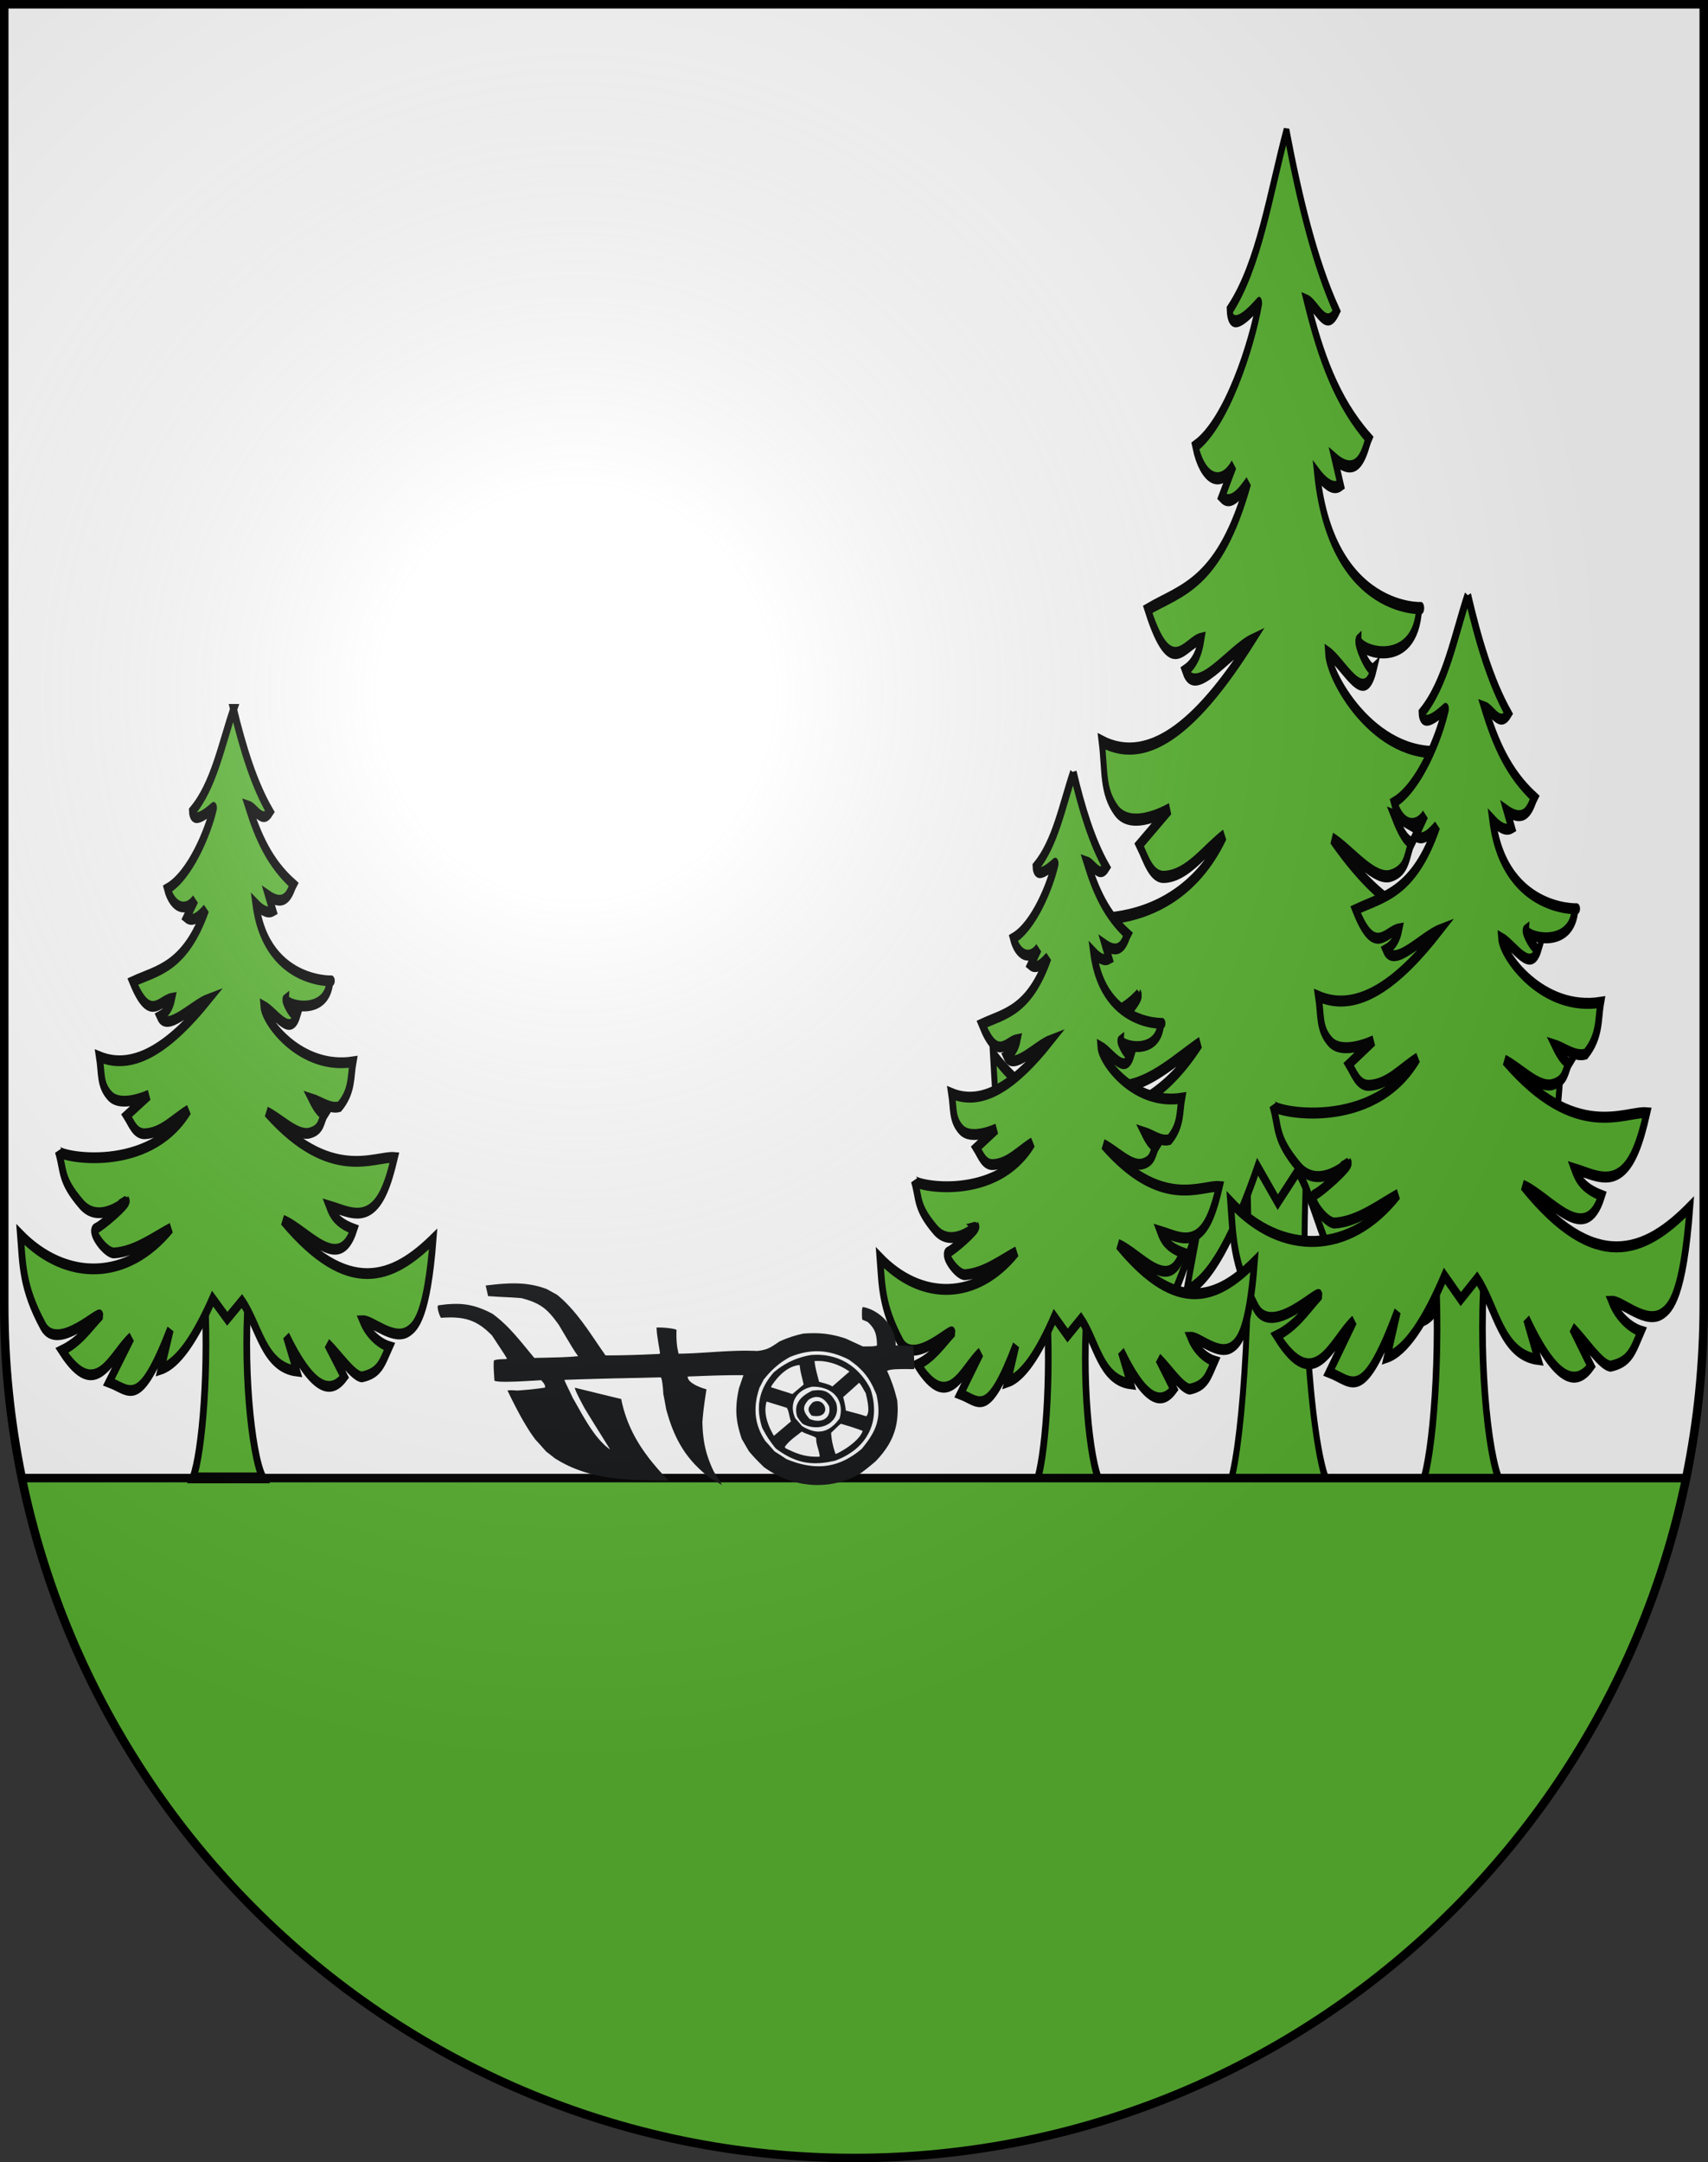 <svg xmlns="http://www.w3.org/2000/svg" xmlns:xlink="http://www.w3.org/1999/xlink" version="1.0" width="603" height="763"><rect width="100%" height="100%" fill="#333333" stroke="none"/><defs><radialGradient cx="858.042" cy="579.933" r="300" fx="858.042" fy="579.933" id="c" xlink:href="#a" gradientUnits="userSpaceOnUse" gradientTransform="matrix(1.215 0 0 1.267 -839.192 -490.49)"/><linearGradient id="a"><stop style="stop-color:#fff;stop-opacity:.314" offset="0"/><stop style="stop-color:#fff;stop-opacity:.251" offset=".19"/><stop style="stop-color:#6b6b6b;stop-opacity:.125" offset=".6"/><stop style="stop-color:#000;stop-opacity:.125" offset="1"/></linearGradient><clipPath id="b"><path d="M1.5 1.5v458.868c0 166.31 134.315 301.132 300 301.132s300-134.821 300-301.132V1.5H1.5z" style="fill:none;stroke:#000;stroke-width:3;stroke-miterlimit:4;stroke-opacity:1;stroke-dasharray:none;display:inline"/></clipPath></defs><g style="display:inline"><path d="M1.5 1.5v458.868c0 166.31 134.315 301.132 300 301.132s300-134.822 300-301.132V1.5H1.5z" style="fill:#fff;fill-opacity:1"/></g><g style="display:inline"><g style="fill:#5ab532;stroke:#000;stroke-width:5.196;stroke-miterlimit:4;stroke-opacity:1;stroke-dasharray:none;display:inline"><path d="M-219.865 331.124c7.09 63.887-2.363 128.146-13.255 146.49h84.574c-14.064-17.263-25.406-87.064-16.253-146" style="fill:#5ab532;fill-opacity:1;fill-rule:evenodd;stroke:#000;stroke-width:5.196;stroke-miterlimit:4;stroke-opacity:1;stroke-dasharray:none" transform="matrix(.402 0 0 .828 528.15 127.46)"/><path d="M-183.994-98.169c-14.785 26.771-23.883 56.983-49.854 76.299.727 12.637 26.088-3.605 25.857-2.96-6.513 18.153-28.795 51.234-56.067 61.016 5.734 13.415 21.61 18.704 33.733 8.04l-10.521 13.577c7.22 3.73 15.19-.437 23.316-6.262-25.252 43.725-58.568 45.733-88.38 54.217 20.61 31.198 32.555 14.08 47.289 12.511-2.07 6.419-6.775 10.982-14.332 13.54 8.75 12.309 38.903-8.39 58.576-12.926-44.03 33.778-88.545 54.337-131.928 43.14 3.115 12.352.339 21.047 12.824 29.415 13.728 9.201 46.974-.607 46.974-.607l-26.78 15.27c5.674 5.632 10.238 13.992 22.116 13.674 20.391-.546 34.774-11.166 52.404-17.684-47.467 48.298-155.631 35.045-157.219 30.6 7.239 14.54 1.783 21.046 28.028 39.885 21.928 15.741 54.123-2.634 54.114-2.631 2.96 1.562-28.022 18.3-36.758 20.802-7.304 2.092 11.951 18.748 22.357 18.327 24.842-1.005 47.65-11.752 68.31-18.583-51.964 39.262-126.14 40.43-181.782 4.863 2.724 21.68 1.882 39.271 27.387 68.465 17.766 20.335 70.941-13.946 68.752-7.594-13.772 9.2-24.63 19.424-46.06 25.93 41.578 39.844 59.252 4.015 83.89-9.771l-26.975 33.532c25.765 5.988 36.38 21.393 74.285-39.557l-11.318 29.784c20.8-4.24 41.602-23.508 62.402-52.82l17.714 15.073 17.714-13.264c20.886 18.447 25.955 49.411 66.296 52.46l-12.69-26.294c28.665 36.7 51.56 46.05 70.17 30.636l-20.458-24.845c13.941 8.302 31.343 24.539 41.823 24.845 21.274-2.832 24.151-10.208 33.148-22.674-11.616-2.174-25.27-9.36-31.998-19.416 11.37-.257 36.982 15.388 54.857 7.962 8.723-3.623 22.887-11.37 30.061-69.235-48.745 29.8-102.751 44.118-181.376-13.988 30.172 7.744 67.798 40.657 85.604 6.643-20.134-4.592-25.806-10.88-29.718-17.373 16.456 3.016 33.225 8.69 48.399 2.906 14.873-5.669 23.103-20.245 30.345-39.205-23.696-1.364-77.219 19.553-154.402-34.128 17.299 5.27 36.854 18.28 51.891 15.797 14.984-2.474 13.434-9.448 18.057-13.988-5.145-.625-10.29-5.183-15.434-11.581 11.164 2.161 22.327 7.908 33.49 5.79 15.826-11.907 13.11-22.51 16.343-33.531-63.165 6.086-106.683-30.091-107.999-41.729 14.06 4.741 31.902 23.735 40.23 6.877-4.108 1.858-15.537-11.2-13.376-12.178 0 5.283 50.367 12.796 53.142-13.626 15.814-.693-75.865 6.77-89.599-57.526 8.893 5.824 15.563 6.957 20.8 5.067l-5.32-11.156c22.438 9.622 26.94-5.245 29.991-8.74-28.022-15.513-42.283-34.797-54.503-58.717 8.73 1.803 16.71 13.917 26.26 4.457-19.154-20.512-32.669-47.471-44.102-76.81z" style="fill:#5ab532;fill-opacity:1;fill-rule:evenodd;stroke:#000;stroke-width:5.196;stroke-miterlimit:4;stroke-opacity:1;stroke-dasharray:none" transform="matrix(.402 0 0 .828 528.15 127.46)"/></g><g style="fill:#5ab532;stroke:#000;stroke-width:7.139;stroke-miterlimit:4;stroke-opacity:1;stroke-dasharray:none;display:inline"><path d="M-219.865 331.124c7.09 63.887-2.363 128.146-13.255 146.49h84.574c-14.064-17.263-25.406-87.064-16.253-146" style="fill:#5ab532;fill-opacity:1;fill-rule:evenodd;stroke:#000;stroke-width:7.139;stroke-miterlimit:4;stroke-opacity:1;stroke-dasharray:none" transform="matrix(.325 0 0 .544 578.012 263.437)"/><path d="M-183.994-98.169c-14.785 26.771-23.883 56.983-49.854 76.299.727 12.637 26.088-3.605 25.857-2.96-6.513 18.153-28.795 51.234-56.067 61.016 5.734 13.415 21.61 18.704 33.733 8.04l-10.521 13.577c7.22 3.73 15.19-.437 23.316-6.262-25.252 43.725-58.568 45.733-88.38 54.217 20.61 31.198 32.555 14.08 47.289 12.511-2.07 6.419-6.775 10.982-14.332 13.54 8.75 12.309 38.903-8.39 58.576-12.926-44.03 33.778-88.545 54.337-131.928 43.14 3.115 12.352.339 21.047 12.824 29.415 13.728 9.201 46.974-.607 46.974-.607l-26.78 15.27c5.674 5.632 10.238 13.992 22.116 13.674 20.391-.546 34.774-11.166 52.404-17.684-47.467 48.298-155.631 35.045-157.219 30.6 7.239 14.54 1.783 21.046 28.028 39.885 21.928 15.741 54.123-2.634 54.114-2.631 2.96 1.562-28.022 18.3-36.758 20.802-7.304 2.092 11.951 18.748 22.357 18.327 24.842-1.005 47.65-11.752 68.31-18.583-51.964 39.262-126.14 40.43-181.782 4.863 2.724 21.68 1.882 39.271 27.387 68.465 17.766 20.335 70.941-13.946 68.752-7.594-13.772 9.2-24.63 19.424-46.06 25.93 41.578 39.844 59.252 4.015 83.89-9.771l-26.975 33.532c25.765 5.988 36.38 21.393 74.285-39.557l-11.318 29.784c20.8-4.24 41.602-23.508 62.402-52.82l17.714 15.073 17.714-13.264c20.886 18.447 25.955 49.411 66.296 52.46l-12.69-26.294c28.665 36.7 51.56 46.05 70.17 30.636l-20.458-24.845c13.941 8.302 31.343 24.539 41.823 24.845 21.274-2.832 24.151-10.208 33.148-22.674-11.616-2.174-25.27-9.36-31.998-19.416 11.37-.257 36.982 15.388 54.857 7.962 8.723-3.623 22.887-11.37 30.061-69.235-48.745 29.8-102.751 44.118-181.376-13.988 30.172 7.744 67.798 40.657 85.604 6.643-20.134-4.592-25.806-10.88-29.718-17.373 16.456 3.016 33.225 8.69 48.399 2.906 14.873-5.669 23.103-20.245 30.345-39.205-23.696-1.364-77.219 19.553-154.402-34.128 17.299 5.27 36.854 18.28 51.891 15.797 14.984-2.474 13.434-9.448 18.057-13.988-5.145-.625-10.29-5.183-15.434-11.581 11.164 2.161 22.327 7.908 33.49 5.79 15.826-11.907 13.11-22.51 16.343-33.531-63.165 6.086-106.683-30.091-107.999-41.729 14.06 4.741 31.902 23.735 40.23 6.877-4.108 1.858-15.537-11.2-13.376-12.178 0 5.283 50.367 12.796 53.142-13.626 15.814-.693-75.865 6.77-89.599-57.526 8.893 5.824 15.563 6.957 20.8 5.067l-5.32-11.156c22.438 9.622 26.94-5.245 29.991-8.74-28.022-15.513-42.283-34.797-54.503-58.717 8.73 1.803 16.71 13.917 26.26 4.457-19.154-20.512-32.669-47.471-44.102-76.81z" style="fill:#5ab532;fill-opacity:1;fill-rule:evenodd;stroke:#000;stroke-width:7.139;stroke-miterlimit:4;stroke-opacity:1;stroke-dasharray:none" transform="matrix(.325 0 0 .544 578.012 263.437)"/></g><g style="fill:#5ab532;stroke:#000;stroke-width:8.835;stroke-miterlimit:4;stroke-opacity:1;stroke-dasharray:none;display:inline"><path d="M-219.865 331.124c7.09 63.887-2.363 128.146-13.255 146.49h84.574c-14.064-17.263-25.406-87.064-16.253-146" style="fill:#5ab532;fill-opacity:1;fill-rule:evenodd;stroke:#000;stroke-width:8.835;stroke-miterlimit:4;stroke-opacity:1;stroke-dasharray:none" transform="matrix(.265 0 0 .435 427.705 315.356)"/><path d="M-183.994-98.169c-14.785 26.771-23.883 56.983-49.854 76.299.727 12.637 26.088-3.605 25.857-2.96-6.513 18.153-28.795 51.234-56.067 61.016 5.734 13.415 21.61 18.704 33.733 8.04l-10.521 13.577c7.22 3.73 15.19-.437 23.316-6.262-25.252 43.725-58.568 45.733-88.38 54.217 20.61 31.198 32.555 14.08 47.289 12.511-2.07 6.419-6.775 10.982-14.332 13.54 8.75 12.309 38.903-8.39 58.576-12.926-44.03 33.778-88.545 54.337-131.928 43.14 3.115 12.352.339 21.047 12.824 29.415 13.728 9.201 46.974-.607 46.974-.607l-26.78 15.27c5.674 5.632 10.238 13.992 22.116 13.674 20.391-.546 34.774-11.166 52.404-17.684-47.467 48.298-155.631 35.045-157.219 30.6 7.239 14.54 1.783 21.046 28.028 39.885 21.928 15.741 54.123-2.634 54.114-2.631 2.96 1.562-28.022 18.3-36.758 20.802-7.304 2.092 11.951 18.748 22.357 18.327 24.842-1.005 47.65-11.752 68.31-18.583-51.964 39.262-126.14 40.43-181.782 4.863 2.724 21.68 1.882 39.271 27.387 68.465 17.766 20.335 70.941-13.946 68.752-7.594-13.772 9.2-24.63 19.424-46.06 25.93 41.578 39.844 59.252 4.015 83.89-9.771l-26.975 33.532c25.765 5.988 36.38 21.393 74.285-39.557l-11.318 29.784c20.8-4.24 41.602-23.508 62.402-52.82l17.714 15.073 17.714-13.264c20.886 18.447 25.955 49.411 66.296 52.46l-12.69-26.294c28.665 36.7 51.56 46.05 70.17 30.636l-20.458-24.845c13.941 8.302 31.343 24.539 41.823 24.845 21.274-2.832 24.151-10.208 33.148-22.674-11.616-2.174-25.27-9.36-31.998-19.416 11.37-.257 36.982 15.388 54.857 7.962 8.723-3.623 22.887-11.37 30.061-69.235-48.745 29.8-102.751 44.118-181.376-13.988 30.172 7.744 67.798 40.657 85.604 6.643-20.134-4.592-25.806-10.88-29.718-17.373 16.456 3.016 33.225 8.69 48.399 2.906 14.873-5.669 23.103-20.245 30.345-39.205-23.696-1.364-77.219 19.553-154.402-34.128 17.299 5.27 36.854 18.28 51.891 15.797 14.984-2.474 13.434-9.448 18.057-13.988-5.145-.625-10.29-5.183-15.434-11.581 11.164 2.161 22.327 7.908 33.49 5.79 15.826-11.907 13.11-22.51 16.343-33.531-63.165 6.086-106.683-30.091-107.999-41.729 14.06 4.741 31.902 23.735 40.23 6.877-4.108 1.858-15.537-11.2-13.376-12.178 0 5.283 50.367 12.796 53.142-13.626 15.814-.693-75.865 6.77-89.599-57.526 8.893 5.824 15.563 6.957 20.8 5.067l-5.32-11.156c22.438 9.622 26.94-5.245 29.991-8.74-28.022-15.513-42.283-34.797-54.503-58.717 8.73 1.803 16.71 13.917 26.26 4.457-19.154-20.512-32.669-47.471-44.102-76.81z" style="fill:#5ab532;fill-opacity:1;fill-rule:evenodd;stroke:#000;stroke-width:8.835;stroke-miterlimit:4;stroke-opacity:1;stroke-dasharray:none" transform="matrix(.265 0 0 .435 427.705 315.356)"/></g><path clip-path="url(#b)" style="fill:#5ab532;fill-opacity:1;fill-rule:nonzero;stroke:#000;stroke-width:3;stroke-miterlimit:10;stroke-opacity:1;stroke-dasharray:none" d="M-102.826 521.582h797.275v248.869h-797.275z"/><g style="fill:#5ab532;stroke:#000;stroke-width:8.088;stroke-miterlimit:4;stroke-opacity:1;stroke-dasharray:none;display:inline"><path d="M-219.865 331.124c7.09 63.887-2.363 128.146-13.255 146.49h84.574c-14.064-17.263-25.406-87.064-16.253-146" style="fill:#5ab532;fill-opacity:1;fill-rule:evenodd;stroke:#000;stroke-width:8.088;stroke-miterlimit:4;stroke-opacity:1;stroke-dasharray:none" transform="matrix(.292 0 0 .471 136.196 296.56)"/><path d="M-183.994-98.169c-14.785 26.771-23.883 56.983-49.854 76.299.727 12.637 26.088-3.605 25.857-2.96-6.513 18.153-28.795 51.234-56.067 61.016 5.734 13.415 21.61 18.704 33.733 8.04l-10.521 13.577c7.22 3.73 15.19-.437 23.316-6.262-25.252 43.725-58.568 45.733-88.38 54.217 20.61 31.198 32.555 14.08 47.289 12.511-2.07 6.419-6.775 10.982-14.332 13.54 8.75 12.309 38.903-8.39 58.576-12.926-44.03 33.778-88.545 54.337-131.928 43.14 3.115 12.352.339 21.047 12.824 29.415 13.728 9.201 46.974-.607 46.974-.607l-26.78 15.27c5.674 5.632 10.238 13.992 22.116 13.674 20.391-.546 34.774-11.166 52.404-17.684-47.467 48.298-155.631 35.045-157.219 30.6 7.239 14.54 1.783 21.046 28.028 39.885 21.928 15.741 54.123-2.634 54.114-2.631 2.96 1.562-28.022 18.3-36.758 20.802-7.304 2.092 11.951 18.748 22.357 18.327 24.842-1.005 47.65-11.752 68.31-18.583-51.964 39.262-126.14 40.43-181.782 4.863 2.724 21.68 1.882 39.271 27.387 68.465 17.766 20.335 70.941-13.946 68.752-7.594-13.772 9.2-24.63 19.424-46.06 25.93 41.578 39.844 59.252 4.015 83.89-9.771l-26.975 33.532c25.765 5.988 36.38 21.393 74.285-39.557l-11.318 29.784c20.8-4.24 41.602-23.508 62.402-52.82l17.714 15.073 17.714-13.264c20.886 18.447 25.955 49.411 66.296 52.46l-12.69-26.294c28.665 36.7 51.56 46.05 70.17 30.636l-20.458-24.845c13.941 8.302 31.343 24.539 41.823 24.845 21.274-2.832 24.151-10.208 33.148-22.674-11.616-2.174-25.27-9.36-31.998-19.416 11.37-.257 36.982 15.388 54.857 7.962 8.723-3.623 22.887-11.37 30.061-69.235-48.745 29.8-102.751 44.118-181.376-13.988 30.172 7.744 67.798 40.657 85.604 6.643-20.134-4.592-25.806-10.88-29.718-17.373 16.456 3.016 33.225 8.69 48.399 2.906 14.873-5.669 23.103-20.245 30.345-39.205-23.696-1.364-77.219 19.553-154.402-34.128 17.299 5.27 36.854 18.28 51.891 15.797 14.984-2.474 13.434-9.448 18.057-13.988-5.145-.625-10.29-5.183-15.434-11.581 11.164 2.161 22.327 7.908 33.49 5.79 15.826-11.907 13.11-22.51 16.343-33.531-63.165 6.086-106.683-30.091-107.999-41.729 14.06 4.741 31.902 23.735 40.23 6.877-4.108 1.858-15.537-11.2-13.376-12.178 0 5.283 50.367 12.796 53.142-13.626 15.814-.693-75.865 6.77-89.599-57.526 8.893 5.824 15.563 6.957 20.8 5.067l-5.32-11.156c22.438 9.622 26.94-5.245 29.991-8.74-28.022-15.513-42.283-34.797-54.503-58.717 8.73 1.803 16.71 13.917 26.26 4.457-19.154-20.512-32.669-47.471-44.102-76.81z" style="fill:#5ab532;fill-opacity:1;fill-rule:evenodd;stroke:#000;stroke-width:8.088;stroke-miterlimit:4;stroke-opacity:1;stroke-dasharray:none" transform="matrix(.292 0 0 .471 136.196 296.56)"/></g><g style="display:inline"><path d="m789.927 238.11-1.159-.192-1.16-.153-1.159-.154-1.159-.153-1.12-.154-1.16-.153-1.12-.153-3.17-.844-3.091-.882-2.976-.998-2.937-1.074-2.86-1.15-2.782-1.266-2.744-1.304-2.667-1.381-2.627-1.458-2.55-1.496-2.513-1.61-2.435-1.65-2.396-1.688-2.396-1.764-2.318-1.803-2.28-1.84-2.242-1.88-2.202-1.956-2.203-1.957-2.164-2.032-2.164-2.033-2.126-2.072-2.087-2.11-2.087-2.109-4.173-4.296-4.135-4.372-4.135-4.373-4.174-4.41h2.628l2.628-.04 2.628-.038 2.589-.076 2.589-.115 2.55-.154 2.551-.192 2.512-.191 2.55-.23 2.513-.27 2.473-.344 2.512-.345 2.473-.384 2.435-.422 2.473-.46 2.435-.537 2.434-.576 2.435-.575 2.435-.69 2.396-.69 2.396-.768 2.396-.805 2.396-.883 2.396-.92 2.396-.997 2.357-1.036 2.396-1.112 2.357-1.151 2.358-1.227 2.357-1.305 2.357-1.342 2.358-1.458 2.048 1.343 2.01 1.342 2.048 1.343 2.01 1.342 2.047 1.304 2.01 1.343 2.048 1.342 2.01 1.343 2.048 1.342 2.048 1.304 2.01 1.343 2.048 1.342 2.048 1.343 2.048 1.342 2.01 1.304 2.048 1.343-.077.153-.194.154-.309.153-.348.192-.889.422-1.159.422-1.314.498-1.507.5-1.584.498-1.662.537-3.285.959-3.014.882-2.358.652-1.352.345-4.56 1.036-4.329.959-4.057.882-3.826.844-3.556.767-3.323.69-3.014.652-2.705.576-2.435.537-2.126.46-1.855.383-1.468.307-1.198.269-.812.23-.502.153-.155.077 1.546.23 1.546.192 1.584.153 1.624.077 1.623.038h1.623l1.661-.038 1.662-.077 1.662-.115 1.7-.153 1.662-.192 1.7-.23 1.74-.269 1.7-.268 1.739-.307 1.7-.307 3.44-.729 3.44-.767 3.4-.805 3.4-.844 3.324-.882 3.285-.844 3.207-.844 3.13-.767 5.45-1.803 4.096-1.342 2.937-.96 1.971-.69 1.198-.421.618-.307.155-.077.116-.077.039-.076v-.077l-4.792-5.715-4.213-5.063-3.787-4.45-3.362-3.989-3.053-3.605-2.783-3.26-2.589-3.03-2.473-2.916-2.435-2.8-2.434-2.838-2.512-2.953-2.705-3.107-2.899-3.376-3.207-3.759-3.556-4.18-4.019-4.68-.232.038-.27.077-.31.077-.347.153-.773.422-.889.499-.927.614-1.005.69-1.005.729-1.043.729-1.933 1.495-1.623 1.305-1.12.92-.425.345-1.43.92-1.43.883-1.469.92-1.43.921-1.43.92-1.43.921-1.43.92-1.39.921-2.164 1.151-2.126 1.074-2.125 1.074-2.087 1.036-2.087.959-2.126.958-2.048.883-2.087.843-2.086.806-2.049.767-2.048.69-2.087.69-2.048.615-2.087.575-2.048.537-2.087.46-2.087.46-2.086.384-2.126.345-2.125.269-2.126.23-2.125.192-2.164.153-2.203.077-2.203.038-2.203-.038-2.241-.039-2.28-.153-2.28-.153-2.358-.23-2.318-.307-2.396-.346-1.392-.383-1.39-.384-1.392-.422-1.391-.383-1.353-.384-1.391-.383-1.353-.384-1.352-.345 1.662-.384 1.7-.383 1.7-.384 1.662-.383 1.7-.346 1.662-.383 1.7-.345 1.701-.384 2.821-.959 2.744-.997 2.628-1.074 2.55-1.074 1.237-.575 1.198-.576 1.237-.575 1.198-.614 1.159-.614 1.16-.652 1.159-.652 1.159-.652 2.241-1.38 2.242-1.458 2.203-1.534 2.202-1.611 2.242-1.688 2.203-1.764 2.241-1.88 2.28-1.956 2.435-2.608 2.434-2.647 2.396-2.685 2.319-2.685 2.357-2.761 2.28-2.724 2.32-2.8 2.28-2.761.617.345.812.46.928.537 1.12.576 1.198.575 1.276.575 1.352.576 1.391.498.696.23.734.192.696.192.695.153.696.154.657.076.696.077.657.039h.618l.618-.077.58-.077.58-.153.502-.192.502-.269.464-.306.425-.346-1.855-2.263-1.855-2.224-1.855-2.225-1.855-2.263-1.855-2.225-1.855-2.224-1.855-2.225-1.855-2.186-1.855-2.187-1.854-2.148-1.855-2.147-1.817-2.11-1.855-2.071-1.816-2.072-1.816-1.994-1.817-1.995-.773 1.343-.772 1.304-.735 1.304-.773 1.343-.773 1.304-.772 1.304-.735 1.304-.773 1.342-1.893 2.494-1.855 2.378-.928 1.112-.927 1.112-.928 1.074-.927 1.036-.928.997-.927.959-.966.959-.928.92-.966.921-.966.882-.966.844-1.005.844-1.005.805-1.043.806-1.043.767-1.044.767-1.082.729-1.12.767-1.121.69-1.16.73-1.198.69-1.236.69-1.237.69-1.275.69-2.667 1.343-2.82 1.343-1.47.345-1.468.345-1.468.384-1.469.345-1.43.384-1.468.345-1.43.345-1.43.384-2.55.191-2.397.115-2.357.077-2.319.038h-2.241l-2.241-.038-2.28-.038-2.242-.039-2.744-.537-2.666-.613-2.628-.69-2.59-.806-2.511-.844-2.474-.959-2.434-1.036-2.358-1.112-2.28-1.189-2.241-1.227-2.203-1.343-2.087-1.419-2.086-1.458-1.971-1.572-1.933-1.611-1.855-1.688-1.777-1.726-1.74-1.84-1.622-1.88-1.585-1.918-1.507-2.033-1.43-2.033-1.352-2.148-1.276-2.186-1.198-2.225-1.082-2.301-1.043-2.34-.928-2.378-.888-2.455-.773-2.531-.657-2.532-.619-2.608-.193-2.263-.154-2.302-.116-2.263-.078-2.224-.038-2.225-.04-2.148v-4.104l.194-2.033.27-1.956.271-1.956.348-1.88.348-1.88.425-1.802.425-1.803.502-1.726.503-1.726.54-1.687.62-1.65.656-1.61.657-1.573.734-1.535.773-1.534.812-1.496.85-1.496.927-1.457.928-1.42 1.005-1.38 1.043-1.42L619 8.433l1.12-1.342 1.199-1.343 1.236-1.304 1.276-1.304 1.314-1.304 1.39-1.304 1.43-1.266L629.474-2l1.507-1.227 1.585-1.266 3.014-1.65 2.937-1.572 1.468-.767 1.469-.729 1.468-.728 1.469-.69 1.507-.691 1.546-.652 1.546-.652 1.545-.652 1.624-.652 1.623-.614 1.7-.614 1.7-.575v-.384l-.115-.383-.155-.422-.232-.499-.27-.499-.31-.537-.347-.575-.426-.614-.888-1.265-1.044-1.304-1.12-1.343-1.16-1.38-2.319-2.647-2.164-2.34-1.7-1.803-1.005-1.112V-33.798l1.855-1.611 1.855-1.573 1.816-1.572 1.855-1.573 1.894-1.534 1.855-1.573 1.855-1.534 1.894-1.573.618.537.618.537.58.614.58.614 1.198 1.266 1.198 1.304 1.236 1.342 1.314 1.381.696.69.695.69.773.653.773.69 1.005-.959 1.043-.882 1.121-.844 1.12-.767 1.199-.729 1.236-.69 1.276-.614 1.314-.575 1.314-.537 1.352-.46 1.391-.422 1.43-.345 1.43-.307 1.43-.23 1.43-.192 1.468-.115 1.469-.077 1.468-.038 1.469.038 1.468.115 1.469.154 1.43.23 1.468.268 1.391.345 1.43.384 1.353.46 1.353.499 1.313.575 1.314.652 1.237.69 1.237.768 1.159.844v.153l-.077.192-.078.192-.116.23-.309.46-.386.537-.503.537-.58.575-.579.576-.657.613-1.275 1.151-1.275 1.074-1.044.844-.695.614-.387-.039-.464-.153-.502-.192-.541-.23-.618-.307-.657-.307-.735-.307-.811-.268-.85-.077h-2.396l-.773.039-.696.076-.734.077-.657.077-.696.153-.657.115-.618.154-.618.191-.619.192-.58.23-.618.23-.58.269-1.12.537-1.12.652-1.083.69-1.12.767-1.121.844-1.12.883-1.16.958-1.198.998v.191l.038.192.078.23.077.23.27.5.31.575.425.575.425.614.502.613.541.652 1.16 1.343 1.16 1.304 1.042 1.189.928 1.036 1.816.728 1.778.73 1.816.69 1.817.728 1.816.729 1.778.69 1.816.73 1.816.728 1.971 1.074 1.932 1.15 1.855 1.113 1.778 1.189 1.7 1.19 1.7 1.226 1.624 1.305 1.623 1.304 1.546 1.419 1.546 1.42 1.507 1.533 1.507 1.573 1.507 1.688 1.507 1.764 1.507 1.841 1.508 1.918 1.198 2.225 1.12 2.224 1.044 2.225 1.004 2.263.928 2.378.927 2.455.85 2.608.85 2.762.31 2.876.31 2.532.154 1.189.193 1.15.193 1.113.27 1.074.31 1.074.348 1.112.463 1.074.541 1.113.619 1.189.695 1.189.85 1.304.967 1.342 1.352 1.343 1.314 1.38 1.314 1.42 1.314 1.38 2.59 2.877 2.55 2.954 2.512 2.992 2.512 3.068 2.473 3.069 2.473 3.145 2.473 3.145 2.474 3.145 2.512 3.184 2.512 3.183 2.55 3.222 2.59 3.146 2.666 3.183 2.705 3.145 1.16-.652 1.12-.69 1.12-.69 1.083-.691 1.082-.729 1.043-.767 1.044-.767 1.005-.806 1.043-.805.966-.844 1.005-.844.966-.844 1.932-1.764 1.894-1.88.193.039.232.077.27.115.271.115.696.422.773.537.85.613.927.73.928.805 1.004.844.967.882.966.92.927.882.889.883.773.844.734.767.58.69.464.575-1.082.883-1.121.882-1.12.882-1.122.844-2.357 1.65-2.357 1.61-2.358 1.611-2.357 1.534-2.319 1.535-2.241 1.534-.077.153-.078.192-.038.192v.192l1.623 2.07 1.7 2.034 1.662 2.071 1.739 2.071 1.7 2.11 1.74 2.071 1.777 2.11 1.739 2.11 1.816 2.109 1.778 2.11 1.855 2.147 1.816 2.11 1.855 2.11 1.855 2.11 1.894 2.147 1.893 2.11 3.98-.652 3.981-.652 3.98-.69 4.058-.73 4.058-.69 4.097-.69 4.096-.652 4.135-.576 2.048-.307 2.087-.23 2.048-.23 2.087-.23 2.087-.192 2.087-.153 2.048-.154 2.087-.076 2.087-.077 2.086-.038h2.087l2.087.038 2.087.077 2.048.153 2.087.153 2.087.23 1.12.346 1.16.345 1.12.384 1.16.345 1.16.345 1.159.384 1.159.345 1.16.345 1.468.729 1.43.767 1.39.767 1.353.805 1.353.844 1.275.844 1.276.882 1.236.92 1.198.921 1.198.96 1.16.958 1.159.998 1.12 1.035 1.083 1.036 1.082 1.074 1.043 1.074 1.044 1.112 1.043 1.15 1.005 1.151 1.043 1.19 1.971 2.416 1.971 2.493 1.932 2.57 1.932 2.685 1.933 2.762 1.97 2.8-1.043.613-1.043.614-1.005.575-1.043.614-1.005.575-1.005.614-1.005.614-1.004.575-2.86-2.762-2.86-2.761-2.744-2.724-2.589-2.608-2.473-2.455-2.242-2.186-2.01-1.918-1.7-1.61-1.314-.806-1.275-.767-1.236-.729-1.198-.652-1.198-.652-1.16-.575-1.16-.537-1.12-.5-1.082-.421-1.12-.422-1.083-.383-1.043-.307-1.082-.307-1.082-.23-1.044-.23-1.082-.192-1.043-.154-1.082-.115-1.082-.076-1.082-.077h-3.401l-1.16.077-2.434.153-2.512.268-2.667.346-2.82.383-4.213.998-3.671.882-3.246.767-2.783.652-2.434.537-2.049.499-1.816.421-1.546.346-1.352.268-1.198.269-1.082.23-1.044.192-1.005.191-1.043.154-1.12.192-1.237.23 1.236 1.61 1.237 1.688 1.314 1.688 1.352 1.688 1.392 1.726 1.39 1.726 1.43 1.726 1.47 1.726 1.506 1.764 1.469 1.726 1.507 1.765 1.469 1.726 1.507 1.764 1.507 1.726 1.468 1.726 1.43 1.726 3.208-.23 3.207-.269 3.208-.268 3.207-.268 3.17-.269 3.207-.23 3.169-.192 3.207-.192 3.208-.115 3.207-.076h3.208l1.584.038 1.623.077 1.624.076 1.584.077 1.623.153 1.623.154 1.623.153 1.623.23 1.624.23 1.661.27 1.507.536 1.469.499 1.468.537 1.392.575 1.352.575 1.314.576 1.275.613 1.237.614 1.237.614 1.198.69 1.12.652 1.16.73 1.082.728 1.082.767 1.082.767 1.005.806 1.043.843.966.883 1.005.882.966.959.966.959.928.997.927 1.074.966 1.074.89 1.112.927 1.15.927 1.19.928 1.266.889 1.265.927 1.343.927 1.342.928 1.42-.077.23-.116.191-.116.192-.193.192-.426.46-.54.422-.58.46-.696.422-.695.422-.773.422-.773.384-.773.383-.773.346-.734.306-.696.269-.618.192-.58.153-.464.077-1.12-1.381-1.082-1.38-1.083-1.267-1.082-1.265-1.043-1.19-1.082-1.112-1.043-1.074-1.044-.997-1.082-.997-1.043-.882-1.082-.883-1.082-.805-1.083-.767-1.082-.729-1.12-.652-1.121-.614-1.16-.575-1.159-.537-1.198-.499-1.236-.46-1.237-.384-1.275-.383-1.314-.307-1.314-.307-1.391-.268-1.43-.192-1.43-.192-1.507-.153-1.546-.077-1.585-.077-1.661-.076h-1.662l-7.343 1.419-5.487 1.035-3.98.768-2.706.537-1.7.383-1.005.23-.54.154-.349.153.27.46.31.499.386.46.387.499.85.997.85 1.074.464.537.425.575.425.576.425.575.387.652.347.652.31.652.232.69-.735.806-.773.806-.811.767-.812.767-1.7 1.496-1.74 1.457-1.738 1.42-1.7 1.38-1.7 1.381-1.663 1.304-.425-.153-.464-.307-.58-.383-.579-.5-.657-.574-.734-.69-.734-.73-.773-.805-1.7-1.803-1.778-2.033-1.855-2.186-1.933-2.263-1.932-2.34-1.893-2.378-1.855-2.301-1.74-2.187-1.661-2.07-1.469-1.88-1.314-1.65-1.082-1.342-.888.038-.967.039-1.004.076-.966.154-.464.115-.425.115-.425.192-.426.192-.347.23-.348.23-.31.307-.27.345 1.43 2.225 1.507 2.263 1.585 2.263 1.623 2.34 1.7 2.339 1.778 2.378 1.778 2.378 1.893 2.417 1.198 1.15.928.883.695.728.541.576.503.537.425.537.463.652.58.767-2.898.92-2.937.96-2.937.92-2.937.882-2.937.92-2.937.844-2.937.844-2.976.844-2.937.767-2.937.729-2.937.69-2.937.652-2.899.614-2.937.537-2.898.46-2.898.422-1.74.039-1.7.038-1.7.077-1.7.077-1.7.076-1.701.077-1.662.077-1.7.076z" style="fill:#131516;fill-opacity:1;fill-rule:evenodd;stroke:none" transform="matrix(-.292 -.3 -.32 .27 500.042 685.184)"/><path d="m665.181 99.49-1.468-.345-1.43-.345-1.43-.345-1.43-.307-1.43-.345-1.43-.307-1.391-.307-2.241-1.036-2.126-1.035-2.087-1.113-1.97-1.112-1.933-1.15-1.816-1.19-1.74-1.227-1.7-1.266-1.584-1.304-1.507-1.304-1.469-1.381-1.352-1.42-1.314-1.457-1.237-1.457-1.16-1.535-1.081-1.572-1.005-1.611-.928-1.65-.888-1.687-.812-1.765-.734-1.764-.657-1.803-.619-1.88-.54-1.917-.464-1.956-.387-1.995-.348-2.07-.27-2.11-.232-2.148-.154-2.187-.078-2.224-.038-2.302.347-1.88.348-1.802.387-1.764.386-1.688.386-1.65.426-1.61.463-1.535.503-1.495.502-1.458.541-1.42.541-1.38.618-1.342.619-1.343.695-1.266.696-1.227.734-1.228.812-1.15.811-1.15.89-1.152.888-1.112.966-1.074 1.005-1.074 1.082-1.035 1.12-1.036 1.16-1.036 1.237-.997 1.275-.997 1.353-.998 1.39-.958 1.47-.998 1.506-.959 1.585-.997 2.435-.959 2.396-.844 2.28-.805 2.28-.69 1.12-.307 1.121-.307 1.12-.269 1.121-.23 1.121-.23 1.12-.192 1.122-.153 1.12-.154 1.121-.115 1.12-.115 1.16-.076 1.16-.039h2.319l1.197.039 1.198.038 1.237.077 1.275.115 1.237.153 1.314.192 1.314.192 1.352.23 1.353.23 1.391.307 1.584.575 1.546.575 1.469.653 1.468.652 1.43.652 1.391.728 1.353.73 1.314.728 1.275.805 1.237.806 1.236.844 1.16.882 1.16.882 1.12.96 1.082.958 1.043 1.036 1.005 1.035 1.005 1.074.966 1.15.927 1.152.89 1.189.85 1.227.85 1.304.811 1.304.773 1.381.773 1.38.696 1.458.695 1.496.696 1.573.618 1.573.618 1.649.58 1.688.348 1.879.31 1.841.27 1.841.193 1.765.154 1.764.078 1.764.038 1.765v1.764l-.038 1.765-.078 1.764-.154 1.803-.193 1.84-.232 1.842-.31 1.918-.309 1.994-.386 1.995-.386.882-.348.882-.348.882-.387.883-.347.882-.348.882-.387.92-.347.921-.812 1.38-.85 1.343-.85 1.343-.89 1.304-.888 1.266-.889 1.227-.966 1.19-.927 1.15-.967 1.15-1.004 1.074-1.005 1.074-1.044 1.036-1.082.997-1.082.96-1.12.958-1.121.882-1.16.883-1.197.805-1.198.806-1.237.767-1.275.728-1.314.69-1.314.653-1.353.614-1.391.575-1.43.575-1.468.499-1.469.46-1.507.46-1.546.384-1.584.384-1.623.306-1.508.039-1.468.076-1.469.039-1.507.077-1.468.076-1.469.077-1.43.077-1.468.076z" style="fill:#fff;fill-opacity:1;fill-rule:evenodd;stroke:none" transform="matrix(-.292 -.3 -.32 .27 500.042 685.184)"/><path d="m666.109 97.074-1.855-.345-1.778-.384-1.74-.422-1.7-.422-1.623-.498-1.584-.5-1.546-.536-1.507-.614-1.43-.614-1.43-.652-1.352-.69-1.353-.729-1.275-.805-1.275-.806-1.198-.844-1.198-.92-1.16-.92-1.12-.998-1.083-.997-1.082-1.074-1.043-1.112-1.005-1.151-1.005-1.228-.966-1.227-.927-1.304-.928-1.343-.927-1.38-.889-1.458-.85-1.496-.889-1.534-.85-1.573-.89-2.57-.733-2.493-.657-2.531-.503-2.493-.386-2.455-.27-2.417-.194-2.416-.039-2.34.078-2.34.193-2.3.27-2.302.426-2.225.502-2.186.657-2.148.734-2.148.812-2.071.966-2.033 1.043-1.956 1.16-1.957 1.236-1.88 1.353-1.84 1.468-1.765 1.546-1.726 1.662-1.687 1.739-1.611 1.855-1.573 1.932-1.496 2.01-1.457 2.125-1.381 2.203-1.304 2.319-1.266 2.357-1.15 1.932-.576 1.932-.499 1.894-.422 1.932-.383 1.894-.307 1.894-.23 1.893-.192 1.894-.077 1.855-.076 1.855.038 1.855.077 1.816.153 1.816.23 1.817.307 1.777.384 1.778.422 1.739.498 1.7.576 1.7.652 1.663.728 1.661.806 1.623.882 1.585.959 1.584 1.036 1.546 1.112 1.507 1.15 1.469 1.266 1.43 1.343 1.43 1.419 1.39 1.496 1.315 1.61 1.314 1.65 1.082 1.803 1.043 1.88.927 1.84.89 1.918.81 1.918.774 1.956.657 1.956.618 2.033.541 2.033.464 2.11.386 2.11.31 2.147.27 2.225.193 2.263.077 2.301.04 2.34-.271 1.688-.348 1.688-.348 1.649-.386 1.61-.464 1.573-.464 1.573-.502 1.496-.541 1.457-.58 1.458-.657 1.42-.657 1.38-.696 1.343-.772 1.342-.773 1.266-.85 1.265-.85 1.228L708 78.47l-.966 1.189-.966 1.15-1.044 1.113-1.12 1.074-1.121 1.074-1.16 1.036-1.236.997-1.237.997-1.314.92-1.352.96-1.43.882-1.43.882-1.507.882-1.546.806-1.585.805-1.39.46-1.392.384-1.353.384-1.314.345-1.313.345-1.276.268-1.275.269-1.237.268-2.55.422-2.55.384-2.629.345-2.705.269z" style="fill:#131516;fill-opacity:1;fill-rule:evenodd;stroke:none" transform="matrix(-.292 -.3 -.32 .27 500.042 685.184)"/><path d="m660.62 90.592-1.893-.768-1.816-.728-1.739-.767-1.623-.768-1.585-.805-1.468-.806-1.43-.882-1.391-.92-1.353-.998-1.314-1.035-1.314-1.113-1.275-1.189-1.275-1.304-1.275-1.38-1.276-1.496.696-.614.811-.575.812-.537.85-.5 1.778-.958 1.893-.997.928-.46.966-.538.928-.537.927-.536.889-.614.889-.652.85-.69.773-.73.618.116.657.153.618.23.696.23 1.391.652 1.469.73 1.546.766 1.584.767.85.384.85.345.85.307.89.307.038 2.186.116 2.378.116 2.493.077 2.532v1.304l-.038 1.304-.04 1.266-.115 1.266-.155 1.227-.193 1.19-.232 1.188-.348 1.113h-.309l-.309.076-.31.039-.23.076zM677.006 88.674V72.218l.696-.306.696-.307.695-.383.657-.346 1.353-.805 1.352-.806 1.392-.805 1.352-.729.696-.307.695-.268.735-.269.695-.191 1.894 1.074 1.894 1.074 1.893 1.073 1.855 1.074 1.894 1.074 1.893 1.074 1.894 1.074 1.894 1.074-.58.844-.541.806-.619.767-.618.767-.695.729-.657.69-.696.69-.734.653-.773.652-.773.613-.773.576-.812.575-.811.537-.85.537-.85.499-.85.498-.89.46-.85.422-.889.422-.927.422-1.816.767-1.817.69-1.855.615-1.816.537-1.855.537-1.778.421zM666.572 67.885l-1.352-.422-1.314-.499-1.198-.499-1.16-.498-1.082-.576-1.004-.575-.967-.614-.888-.652-.812-.69-.773-.69-.695-.768-.619-.767-.58-.767-.54-.844-.464-.844-.387-.882-.386-.882-.27-.92-.271-.96-.193-.997-.155-.997-.116-1.036-.039-1.074v-2.186l.078-1.112.116-1.19.193-1.15.193-1.227.232-1.228.27-1.265.812-1.228.85-1.189.928-1.112.927-1.036.966-.959 1.005-.882 1.005-.805 1.082-.73 1.082-.651 1.082-.576 1.12-.537 1.16-.422 1.12-.345 1.199-.307 1.16-.191 1.197-.115 1.198-.077 1.198.038 1.237.115 1.198.192 1.198.269 1.236.345 1.198.422 1.198.537 1.16.575 1.198.69 1.16.73 1.158.843 1.121.92 1.12.998 1.083 1.112 1.082 1.15.58 1.113.54 1.113.464 1.112.426 1.112.309 1.113.27 1.074.232 1.112.116 1.112.077 1.074.04 1.113-.078 1.073-.078 1.036-.193 1.074-.232.997-.309 1.036-.348.997-.386.96-.464.958-.54.92-.58.883-.657.844-.657.843-.773.806-.773.767-.85.729-.928.69-.927.652-1.005.614-1.082.575-1.082.499-1.16.499-1.198.422-1.082.038-1.082.038-1.082.077-1.082.038-1.082.077-1.043.077-1.082.076-1.044.077z" style="fill:#fff;fill-opacity:1;fill-rule:evenodd;stroke:none" transform="matrix(-.292 -.3 -.32 .27 500.042 685.184)"/><path d="m667.577 66.044-1.43-.653-1.314-.69-1.275-.767-1.198-.844-1.082-.92-1.044-.96-.927-.997-.85-1.035-.773-1.113-.696-1.112-.58-1.189-.502-1.189-.425-1.19-.309-1.226-.232-1.228-.154-1.227-.04-1.266.078-1.227.155-1.228.232-1.227.347-1.19.464-1.15.541-1.15.657-1.113.773-1.074.85-1.036.966-.959 1.082-.92 1.198-.882 1.314-.806 1.392-.729 1.7-.421 1.623-.307.773-.154.773-.115.734-.076.696-.077.734-.039h.657l.696.039.657.038.656.077.619.115.618.153.618.192.619.192.58.268.58.269.579.345.58.345.58.422.54.422.541.499.58.537.54.537.542.613.541.69.541.691.541.767.58.806.54.844.387 1.803.348 1.764.155.882.116.882.077.882.077.844.039.883V51.046l-.039.806-.116.844-.116.805-.116.767-.193.806-.232.767-.27.767-.31.729-.347.767-.387.69-.425.729-.502.69-.541.652-.58.652-.618.653-.696.613-.734.614-.812.575-.85.576-.927.537-.966.537-1.237.268-.966.154-.812.153-.734.115-.773.077-.811.076-1.044.039-1.314.077z" style="fill:#131516;fill-opacity:1;fill-rule:evenodd;stroke:none" transform="matrix(-.292 -.3 -.32 .27 500.042 685.184)"/><path d="m631.367 63.665-.232-.805-.232-.882-.232-.882-.386-1.918-.348-1.995-.31-2.071-.231-2.11-.155-2.148-.077-2.148-.039-1.074.039-1.035v-1.074l.077-1.036.039-.997.116-.997.116-.96.154-.958.155-.882.232-.882.193-.844.27-.806.271-.767.31-.729.347-.652.386-.613 1.855.882 1.933.959 1.97 1.074 2.087 1.112 2.087 1.15 2.126 1.228 2.164 1.266 2.164 1.266.077.306.039.46v1.228l-.077 1.534-.116 1.726-.116 1.765-.116 1.687-.077 1.458-.04 1.074-.965.805-.928.73-.966.728-1.005.69-.966.69-.966.653-1.005.652-1.005.575-2.048 1.19-2.048 1.112-2.125 1.035-2.126 1.036zM707.73 62.937l-1.972-1.113-1.97-1.112-2.01-1.112-1.971-1.113-1.97-1.112-1.972-1.074-1.97-1.074V42.8l3.4-1.957 2.628-1.495 2.01-1.151 1.545-.92 1.276-.806 1.159-.767 1.275-.883 1.507-1.073.541.728.503.767.425.806.425.805.386.844.348.844.31.882.27.882.232.921.193.959.193.92.116.96.116.997.077.997.04.959.038.997v1.036l-.039.997-.077.997-.077 1.036-.078.997-.154 1.036-.116.997-.193.997-.387 1.995-.425 1.956-.502 1.918-.58 1.84-.155.04-.154.038-.116.076-.116.077zM667.5 59.024l-.89-.46-.81-.499-.774-.498-.734-.537-.657-.576-.58-.575-.54-.614-.503-.613-.425-.652-.386-.652-.348-.652-.27-.653-.194-.69-.155-.652-.115-.69-.04-.69.001-.691.077-.69.116-.653.193-.69.232-.652.31-.652.347-.652.387-.652.463-.614.541-.575.58-.576.618-.575.696-.537.734-.499.812-.498.657-.154.657-.153.657-.115.657-.115.618-.077.657-.077.618-.038h1.276l.58.038.618.077.58.077.579.115.58.153.54.192.542.23.502.23.503.269.463.345.464.345.425.384.425.422.387.46.386.499.31.536.308.576.27.652.271.652.232.69.155.767.154.806.116.844-.077.767-.116.69-.154.69-.155.653-.155.652-.193.575-.193.537-.193.537-.232.499-.232.46-.27.46-.31.384-.309.384-.309.383-.348.307-.348.345-.425.269-.386.268-.464.23-.425.23-.502.192-.503.192-.54.192-.58.153-.58.115-.618.115-.657.115-.657.077-1.43.154-1.585.115z" style="fill:#fff;fill-opacity:1;fill-rule:evenodd;stroke:none" transform="matrix(-.292 -.3 -.32 .27 500.042 685.184)"/><path d="m668.234 55.304-1.043-.96-.89-.958-.733-.959-.542-.92-.386-.883-.27-.882-.116-.844v-.805l.116-.767.193-.73.348-.69.386-.652.502-.575.541-.537.619-.46.657-.384.734-.345.734-.268.773-.154.773-.115.773-.038.773.076.773.154.734.268.696.346.657.46.618.575.58.69.463.768.425.92.31 1.036-.078 1.074-.154.997-.155.882-.193.844-.232.767-.27.652-.155.307-.193.307-.194.268-.231.269-.194.268-.27.23-.232.192-.31.23-.308.154-.31.192-.347.153-.348.154-.773.23-.889.192-1.005.153-1.082.077z" style="fill:#131516;fill-opacity:1;fill-rule:evenodd;stroke:none" transform="matrix(-.292 -.3 -.32 .27 500.042 685.184)"/><path d="m650.805 30.526-2.55-1.611-1.933-1.19-1.546-.958-1.275-.767-1.236-.69-1.314-.768-1.623-.882.038-.46.077-.5.155-.498.232-.498.27-.499.31-.499.386-.498.387-.499.463-.499.464-.46.502-.498.58-.5 1.12-.958 1.237-.92 1.276-.921 1.275-.844 1.275-.805 1.237-.768 2.203-1.265 1.7-.998 2.667-.652 2.01-.498 1.506-.384 1.121-.23.85-.153.696-.115.657-.039.773-.038-.078 2.263-.077 2.263-.077 2.263-.078 2.301-.077 2.263-.039 2.263-.077 2.263-.038 2.263-1.353.69-1.314.73-1.314.767-1.275.767-1.275.805-1.237.806-1.198.844-1.198.882zM685.972 31.063l-1.314-.806-1.275-.805-1.275-.73-1.276-.69-1.275-.613-.657-.269-.618-.23-.657-.192-.619-.191.039-2.379.039-2.416.038-2.378.04-2.378.038-2.417.038-2.378.04-2.378.038-2.416 1.739.383 1.739.422 1.778.499 1.739.575 1.739.652 1.739.729.888.384.85.421.85.422.851.46.812.5.85.46.811.537.812.537.811.537.773.575.773.614.773.613.734.614.735.652.695.69.696.69.695.73.657.767.619.729.657.805-.966.69-.928.653-.966.652-.966.652-2.01 1.227-2.01 1.19-2.047 1.111-2.01 1.113-2.01 1.074-1.932 1.074z" style="fill:#fff;fill-opacity:1;fill-rule:evenodd;stroke:none" transform="matrix(-.292 -.3 -.32 .27 500.042 685.184)"/></g></g><g style="display:inline"><path d="M1.5 1.5v458.868c0 166.31 134.315 301.132 300 301.132s300-134.821 300-301.132V1.5H1.5z" style="fill:url(#c);fill-opacity:1"/></g><g style="display:inline"><path d="M1.5 1.5v458.868c0 166.31 134.315 301.132 300 301.132s300-134.821 300-301.132V1.5H1.5z" style="fill:none;stroke:#000;stroke-width:3;stroke-miterlimit:4;stroke-opacity:1;stroke-dasharray:none"/></g></svg>